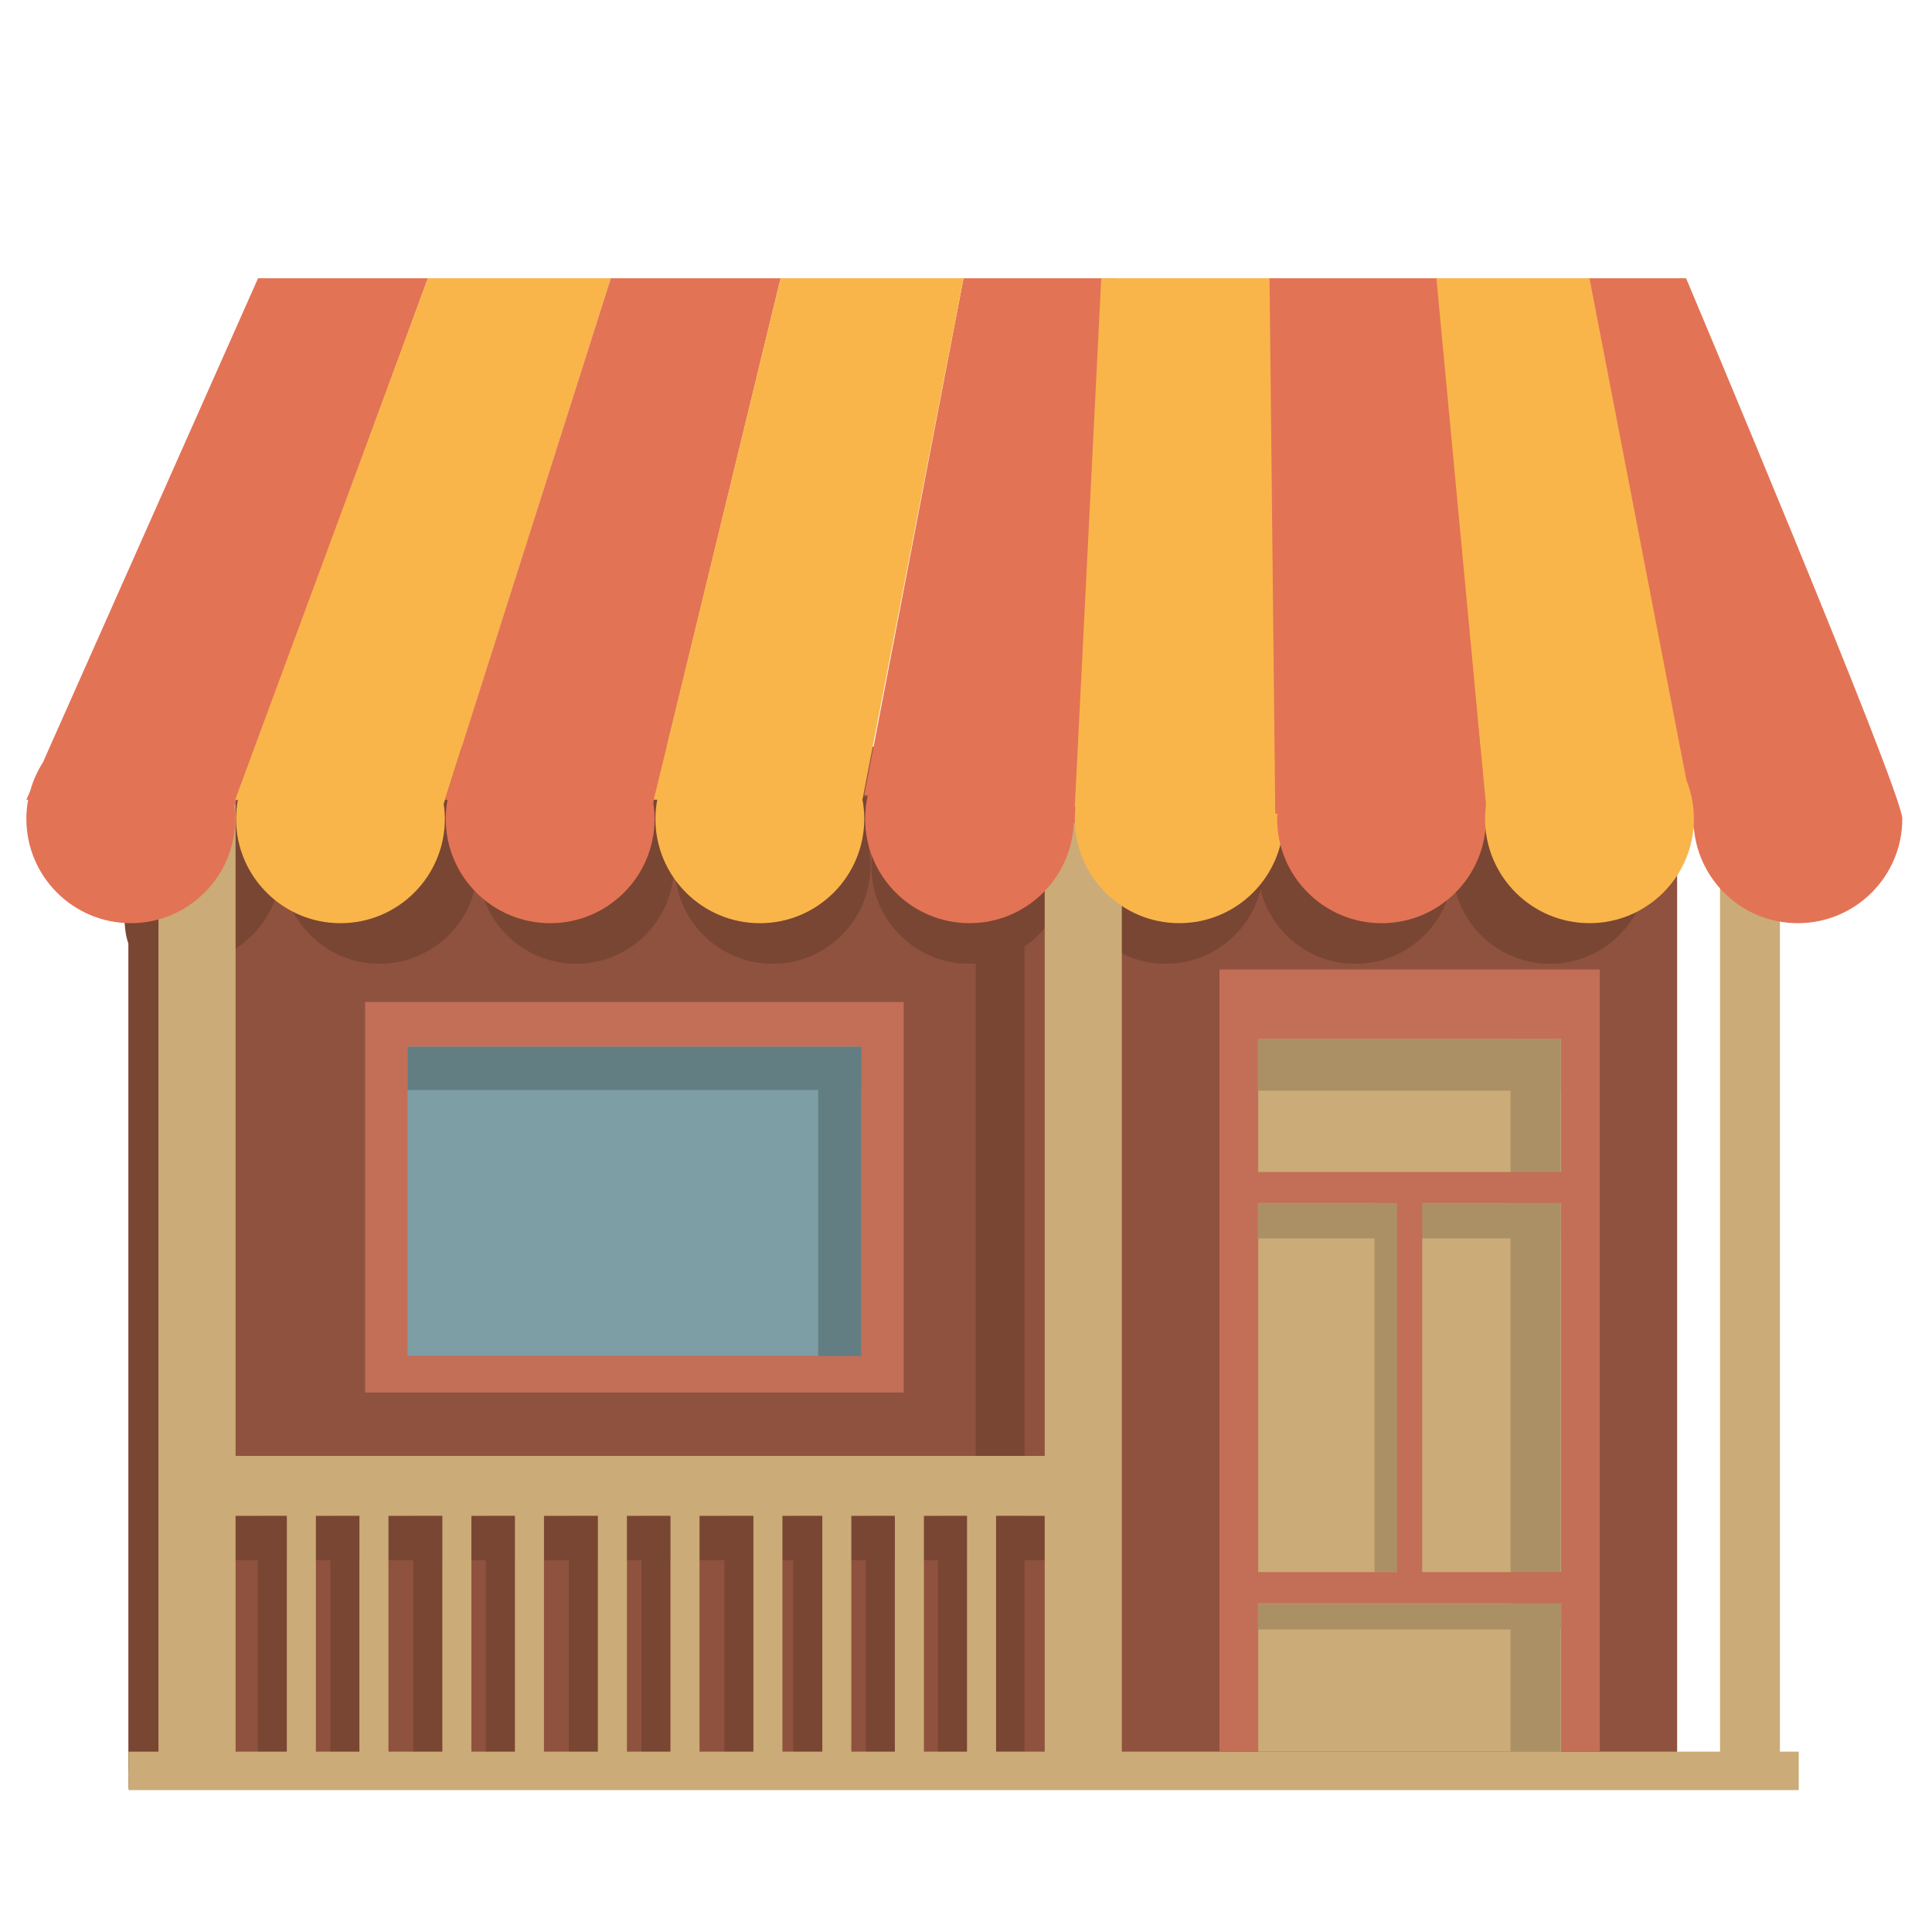 <?xml version="1.0" encoding="utf-8"?>
<!-- Generator: Adobe Illustrator 13.0.0, SVG Export Plug-In . SVG Version: 6.00 Build 14948)  -->
<!DOCTYPE svg PUBLIC "-//W3C//DTD SVG 1.1//EN" "http://www.w3.org/Graphics/SVG/1.1/DTD/svg11.dtd">
<svg version="1.1" id="Layer_1" xmlns="http://www.w3.org/2000/svg" xmlns:xlink="http://www.w3.org/1999/xlink" x="0px" y="0px"
	 width="300px" height="300px" viewBox="0 0 300 300" enable-background="new 0 0 300 300" xml:space="preserve">
<g>
	<rect x="19.957" y="115.952" fill="#8F523E" width="240.467" height="161.828"/>
	<path fill="#794633" d="M136.445,123.762H21.294c0,0-3.953,20.91-0.728,23.691c2.661,2.307,4.068,2.201,7.866,2.201
		c8.393,0,15.194-6.805,15.194-15.194c0-0.629-0.048-1.252-0.124-1.856l0.333-0.909l0.177,0.01
		c-0.161,0.894-0.263,1.813-0.263,2.755c0,8.392,6.802,15.195,15.195,15.195c8.395,0,15.194-6.805,15.194-15.195
		c0-0.737-0.071-1.455-0.169-2.163l0.194-0.61l0.362,0.018c-0.168,0.894-0.263,1.812-0.263,2.755
		c0,8.389,6.806,15.194,15.195,15.194c8.393,0,15.198-6.805,15.198-15.194c0-0.792-0.081-1.556-0.194-2.308l0.113-0.465h0.467
		c-0.167,0.899-0.265,1.82-0.265,2.773c0,8.392,6.805,15.195,15.197,15.195c8.39,0,15.194-6.805,15.194-15.195
		c0-0.956-0.099-1.888-0.266-2.79L136.445,123.762z"/>
	<path fill="#794633" d="M136.567,123.762l-1.388,7.245l0.511,0.07c-0.245,1.086-0.387,2.219-0.387,3.382
		c0,8.391,6.803,15.196,15.193,15.196c8.171,0,14.82-6.455,15.164-14.537l0.17,0.026l0.015-0.154
		c0.28,8.144,6.956,14.67,15.167,14.67c7.118,0,13.076-4.898,14.726-11.505c1.652,6.602,7.608,11.505,14.724,11.505
		c7.897,0,14.383-6.023,15.124-13.727c0.733,7.704,7.225,13.727,15.119,13.727c8.001,0,14.534-6.188,15.139-14.03l0.085,0.44v-9.447
		C256.735,134.252,136.567,123.762,136.567,123.762"/>
	<rect x="112.479" y="234.213" fill="#794633" width="4.505" height="42.498"/>
	<rect x="99.598" y="234.213" fill="#794633" width="4.509" height="42.498"/>
	<rect x="88.329" y="234.213" fill="#794633" width="4.509" height="42.498"/>
	<rect x="134.443" y="234.213" fill="#794633" width="4.511" height="42.498"/>
	<rect x="145.648" y="234.213" fill="#794633" width="4.51" height="42.498"/>
	<rect x="123.175" y="234.213" fill="#794633" width="4.509" height="42.498"/>
	<rect x="75.449" y="234.213" fill="#794633" width="4.506" height="42.498"/>
	<rect x="64.181" y="234.213" fill="#794633" width="4.509" height="42.498"/>
	<rect x="51.301" y="234.213" fill="#794633" width="4.509" height="42.498"/>
	<rect x="40.031" y="234.213" fill="#794633" width="4.508" height="42.498"/>
	<rect x="30.594" y="235.381" fill="#794633" width="137.612" height="6.895"/>
	<rect x="151.517" y="133.956" fill="#794633" width="7.566" height="138.039"/>
	<rect x="19.957" y="136.708" fill="#794633" width="7.564" height="138.036"/>
	<rect x="24.607" y="115.952" fill="#CBAB77" width="11.973" height="161.828"/>
	<rect x="162.221" y="115.952" fill="#CBAB77" width="11.974" height="161.828"/>
	<rect x="30.594" y="226.076" fill="#CBAB77" width="137.612" height="9.298"/>
	<rect x="116.989" y="234.213" fill="#CBAB77" width="4.509" height="42.498"/>
	<rect x="104.113" y="234.213" fill="#CBAB77" width="4.509" height="42.498"/>
	<rect x="92.839" y="234.213" fill="#CBAB77" width="4.509" height="42.498"/>
	<rect x="138.955" y="234.213" fill="#CBAB77" width="4.51" height="42.498"/>
	<rect x="150.161" y="234.213" fill="#CBAB77" width="4.509" height="42.498"/>
	<rect x="127.688" y="234.213" fill="#CBAB77" width="4.506" height="42.498"/>
	<rect x="79.96" y="234.213" fill="#CBAB77" width="4.509" height="42.498"/>
	<rect x="68.69" y="234.213" fill="#CBAB77" width="4.508" height="42.498"/>
	<rect x="55.812" y="234.213" fill="#CBAB77" width="4.509" height="42.498"/>
	<rect x="44.542" y="234.213" fill="#CBAB77" width="4.509" height="42.498"/>
	<rect x="267.086" y="115.952" fill="#CBAB77" width="9.3" height="161.828"/>
	<rect x="19.957" y="271.994" fill="#CBAB77" width="259.349" height="5.971"/>
	<rect x="189.358" y="150.538" fill="#C36E57" width="59.055" height="121.449"/>
	<rect x="195.376" y="161.344" fill="#CBAB77" width="47.027" height="110.65"/>
	<rect x="234.563" y="161.344" fill="#AC9065" width="7.769" height="110.65"/>
	<rect x="213.426" y="186.811" fill="#AC9065" width="3.882" height="57.306"/>
	<rect x="195.306" y="161.344" fill="#AC9065" width="47.023" height="8.027"/>
	<rect x="195.306" y="186.811" fill="#AC9065" width="47.023" height="5.487"/>
	<rect x="195.306" y="248.944" fill="#AC9065" width="47.163" height="4.078"/>
	<polygon fill="#C36E57" points="244.03,186.811 244.03,181.984 220.84,181.984 216.931,181.984 193.738,181.984 193.738,186.811 
		216.931,186.811 216.931,244.116 193.738,244.116 193.738,248.944 244.03,248.944 244.03,244.116 220.84,244.116 220.84,186.811 	
		"/>
	<rect x="56.694" y="155.596" fill="#C36E57" width="83.635" height="60.629"/>
	<rect x="63.285" y="162.551" fill="#7D9EA5" width="70.46" height="47.955"/>
	<rect x="63.285" y="162.551" fill="#627E82" width="70.46" height="6.699"/>
	<rect x="127.045" y="162.81" fill="#627E82" width="6.699" height="47.757"/>
	<path fill="#E37355" d="M66.446,43.205H40.074l-33.42,75.2c-0.869,1.355-1.535,2.847-1.969,4.437l-0.593,1.331l0.275,0.016
		c-0.169,0.957-0.275,1.938-0.275,2.943c0,8.954,7.259,16.216,16.213,16.216c8.954,0,16.213-7.259,16.213-16.216
		c0-0.672-0.053-1.327-0.134-1.977L66.446,43.205z"/>
	<path fill="#F9B54A" d="M94.845,43.205H66.446l-29.928,80.973l0.41,0.021c-0.17,0.953-0.275,1.936-0.275,2.939
		c0,8.948,7.257,16.215,16.213,16.215c8.954,0,16.212-7.256,16.212-16.215c0-0.792-0.071-1.555-0.182-2.311L94.845,43.205z"/>
	<path fill="#E37355" d="M121.217,43.205H94.845L69.08,124.178l0.412,0.021c-0.179,0.953-0.278,1.936-0.278,2.939
		c0,8.948,7.26,16.215,16.213,16.215c8.953,0,16.216-7.256,16.216-16.215c0-0.843-0.084-1.66-0.209-2.461L121.217,43.205z"/>
	<path fill="#E37355" d="M173.364,43.205h-23.745l-15.416,80.249l0.549,0.07c-0.265,1.162-0.416,2.367-0.416,3.608
		c0,8.954,7.26,16.217,16.214,16.217c8.718,0,15.812-6.889,16.179-15.515l0.185,0.023L173.364,43.205z"/>
	<path fill="#F9B54A" d="M149.619,43.205h-28.402l-19.708,80.973h0.546c-0.176,0.963-0.281,1.951-0.281,2.96
		c0,8.955,7.263,16.218,16.218,16.218c8.951,0,16.212-7.259,16.212-16.218c0-1.016-0.104-2.009-0.283-2.973L149.619,43.205z"/>
	<path fill="#F9B54A" d="M198.875,123.401l-0.606-80.196h-27.264l-4.109,82.056l0.117,0.004c-0.071,0.614-0.117,1.236-0.117,1.868
		c0,8.95,7.26,16.216,16.213,16.216c8.956,0,16.217-7.26,16.217-16.216C199.325,125.846,199.158,124.602,198.875,123.401"/>
	<path fill="#E37355" d="M230.9,126.346l-7.655-83.141h-26.113l0.888,83.141h0.341c-0.017,0.265-0.042,0.521-0.042,0.792
		c0,8.948,7.264,16.215,16.218,16.215c8.952,0,16.213-7.256,16.213-16.215c0-0.266-0.029-0.524-0.039-0.792H230.9z"/>
	<path fill="#E37355" d="M261.817,43.205h-15.209l16.438,85.645c0.856,8.15,7.749,14.5,16.124,14.5
		c8.953,0,16.219-7.26,16.219-16.217C295.386,122.955,261.817,43.205,261.817,43.205"/>
	<path fill="#F9B54A" d="M261.863,121.14l-15.05-77.935h-23.768l7.701,81.832c-0.089,0.689-0.149,1.379-0.149,2.094
		c0,8.95,7.262,16.217,16.22,16.217c8.945,0,16.213-7.262,16.213-16.217C263.02,125.014,262.603,122.996,261.863,121.14"/>
</g>
</svg>
